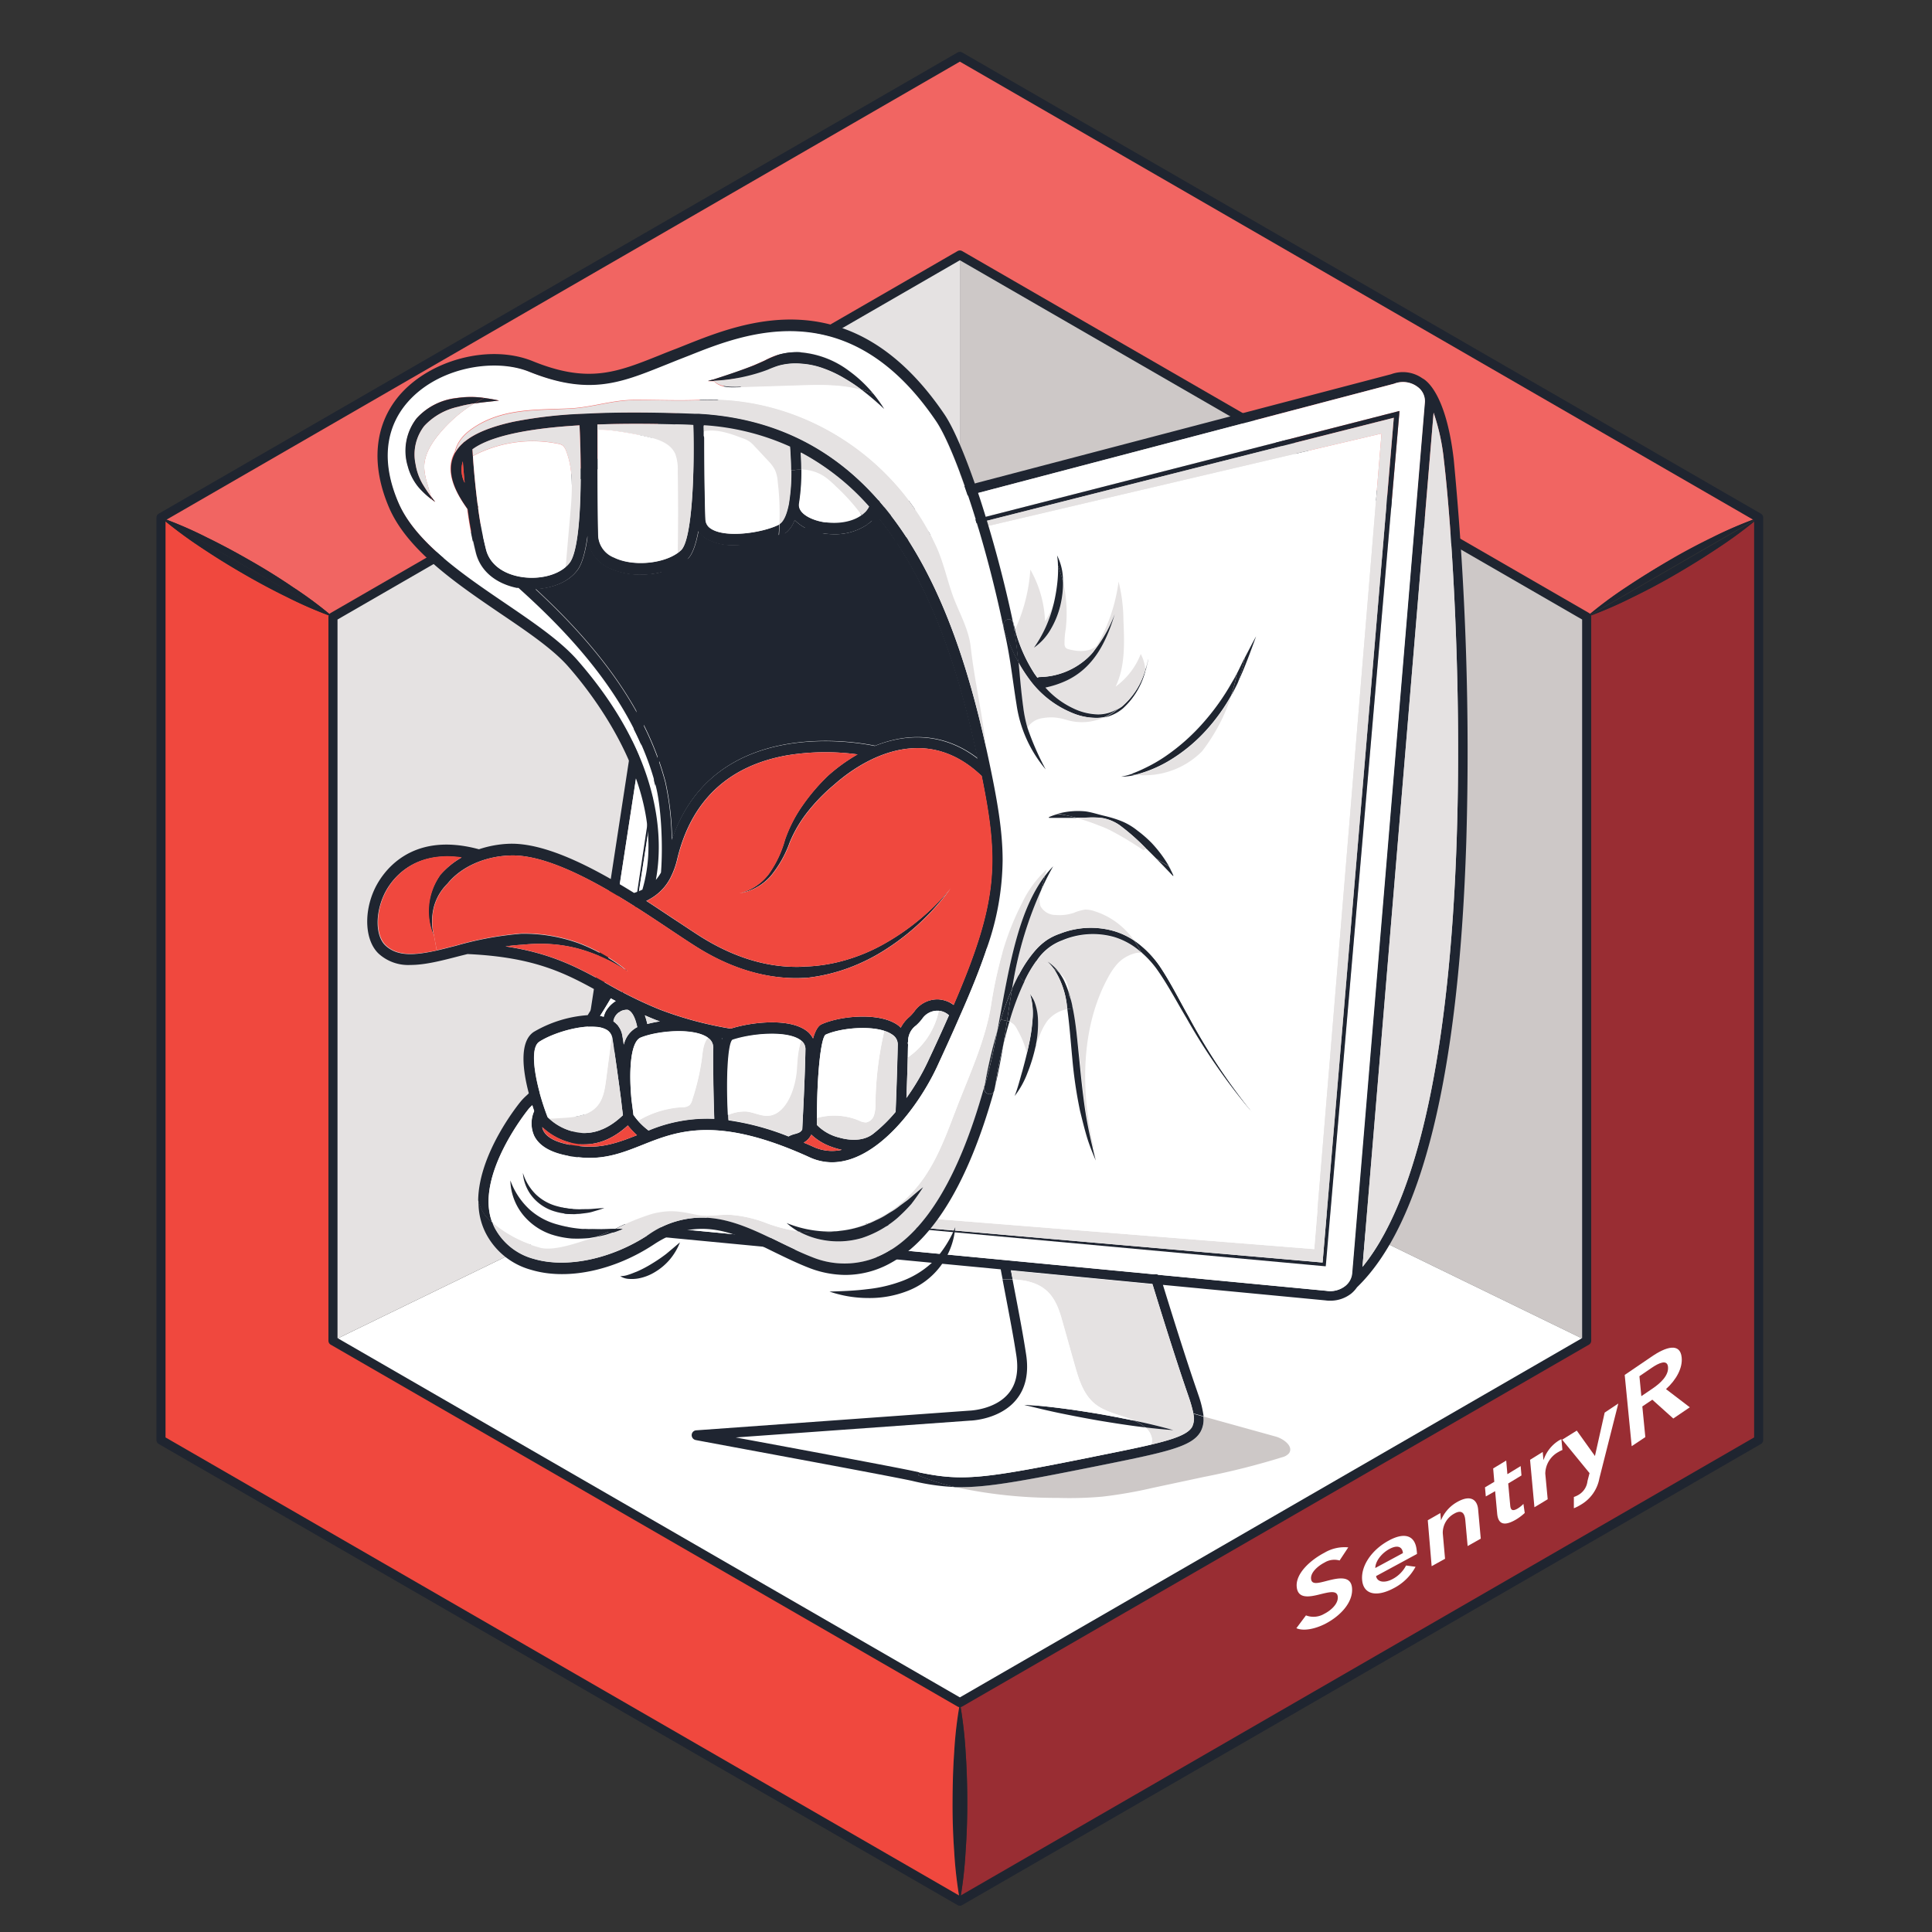 <svg xmlns="http://www.w3.org/2000/svg" width="150mm" height="150mm" viewBox="0 0 425.2 425.2"><rect x="0" y="0" width="425.2" height="425.2" fill="#333333" stroke="none"/><defs><style>.cls-1{fill:#992d33;}.cls-2{fill:#f16562;}.cls-3{fill:#1f2530;}.cls-4{fill:#cdc8c7;}.cls-5{fill:#fff;}.cls-6{fill:#e5e2e2;}.cls-7{fill:#f0483e;}.cls-8{fill:none;stroke:#1f2530;stroke-linecap:round;stroke-linejoin:round;stroke-width:2px;}.cls-9{fill:#1f2531;}</style></defs><title>200306_SentryR_Santiago_Logo</title><g id="Layer_3" data-name="Layer 3"><path class="cls-1" d="M387.05,113.92v203L211.25,418.42a92.39,92.39,0,0,0,1.26-10.93c.26-3.64.34-7.27.37-10.91s-.11-7.29-.36-10.93a94.82,94.82,0,0,0-1.27-10.93l138-79.65V135.77h0a93,93,0,0,0,10.06-4.35c3.29-1.6,6.47-3.35,9.64-5.14s6.26-3.75,9.28-5.79A95.34,95.34,0,0,0,387,114a0,0,0,0,1,0,0Z"/><path class="cls-2" d="M211.25,56.12l-138,79.65a88,88,0,0,0-8.82-6.56c-3-2.06-6.14-3.94-9.29-5.79s-6.36-3.54-9.64-5.14a88.09,88.09,0,0,0-10.1-4.36L211.25,12.41l175.8,101.51h0A90.7,90.7,0,0,0,377,118.26c-3.28,1.6-6.47,3.37-9.66,5.16s-6.25,3.73-9.27,5.77a89.47,89.47,0,0,0-8.79,6.55l0,0h0Z"/><path class="cls-3" d="M387,113.93a0,0,0,0,0,0,0,.11.11,0,0,0-.09,0Z"/><path class="cls-3" d="M387,113.93l-.11.07a.75.75,0,0,0-.2.1l-.21.13c-.26.13-.57.31-.95.54-5.13,2.92-21.17,12.21-30.15,17.41l-2.4,1.39-.53.31a.3.3,0,0,0-.11.06l-2.21,1.28-.27.16-.4.23-.08,0-.16.08a89.47,89.47,0,0,1,8.79-6.55c3-2,6.14-3.92,9.27-5.77s6.38-3.56,9.66-5.16A90.7,90.7,0,0,1,387,113.93Z"/><path class="cls-3" d="M386.92,114a.11.11,0,0,1,.09,0,95.34,95.34,0,0,1-8.8,6.53c-3,2-6.14,3.94-9.28,5.79s-6.35,3.54-9.64,5.14a93,93,0,0,1-10.06,4.35l0,0,.16-.08.08,0,.4-.23.27-.16,2.21-1.28a.3.3,0,0,1,.11-.06l.53-.31,2.4-1.39,30.15-17.41.95-.54.21-.13A.75.75,0,0,1,386.92,114Z"/><path class="cls-3" d="M386.51,114.23l-.95.54C385.94,114.54,386.25,114.36,386.51,114.23Z"/><path class="cls-3" d="M385.56,114.77l-30.15,17.41C364.39,127,380.43,117.69,385.56,114.77Z"/><path class="cls-3" d="M355.41,132.18l-2.4,1.39Z"/><polygon class="cls-4" points="349.2 135.77 349.2 295.07 211.26 227.95 211.25 227.95 211.25 56.12 349.2 135.77"/><polygon class="cls-5" points="211.25 227.95 211.26 227.95 349.2 295.07 211.25 374.72 73.28 295.07 211.25 227.95"/><path class="cls-3" d="M212.52,385.65c.25,3.64.33,7.29.36,10.93s-.11,7.27-.37,10.91a92.39,92.39,0,0,1-1.26,10.93v-43.7A94.82,94.82,0,0,1,212.52,385.65Z"/><path class="cls-3" d="M211.25,374.72v43.7A92.45,92.45,0,0,1,210,407.49c-.26-3.64-.32-7.27-.36-10.91s.1-7.29.36-10.93A88.67,88.67,0,0,1,211.25,374.72Z"/><polygon class="cls-6" points="211.25 56.12 211.25 227.95 73.28 295.07 73.28 135.77 211.25 56.12"/><path class="cls-7" d="M73.28,295.07l138,79.65A88.67,88.67,0,0,0,210,385.65c-.26,3.64-.34,7.29-.36,10.93s.1,7.27.36,10.91a92.45,92.45,0,0,0,1.28,10.93L35.43,316.93v-203a97.32,97.32,0,0,0,8.82,6.56c3,2,6.15,3.92,9.28,5.77s6.37,3.56,9.66,5.16a91.6,91.6,0,0,0,10.09,4.36Z"/><path class="cls-3" d="M73.28,135.77,35.43,113.92a88.09,88.09,0,0,1,10.1,4.36c3.28,1.6,6.47,3.35,9.64,5.14s6.27,3.73,9.29,5.79A88,88,0,0,1,73.28,135.77Z"/><path class="cls-3" d="M35.43,113.92l37.85,21.85a91.6,91.6,0,0,1-10.09-4.36c-3.29-1.6-6.49-3.36-9.66-5.16s-6.25-3.73-9.28-5.77A97.32,97.32,0,0,1,35.43,113.92Z"/><polygon class="cls-8" points="211.25 418.42 387.05 316.93 387.05 113.92 211.25 12.41 35.43 113.92 35.43 316.93 211.25 418.42"/><polygon class="cls-8" points="349.2 295.07 349.2 135.77 211.25 56.12 73.28 135.77 73.28 295.07 211.25 374.72 349.2 295.07"/><path class="cls-5" d="M294.82,343.44a4.15,4.15,0,0,0-3.33.46c-1.44.74-3.06,2.16-2.95,3.54s1.5,1,3.53.47c2.31-.59,5.25-1.28,5.49,1.58.27,3.15-2.57,6.2-6,7.94-2.3,1.14-4.74,1.58-6.25.91l2.11-2.82a4.63,4.63,0,0,0,4-.33c1.47-.74,3.14-2.21,3-3.77s-2-1-4.26-.45-4.58.84-4.78-1.8c-.22-2.86,2.95-5.79,6.12-7.45a8.66,8.66,0,0,1,5.23-1.17Z"/><path class="cls-5" d="M311.85,342l-9,4.87c.24,1.35,1.87,1.59,3.6.67a7,7,0,0,0,3-3l2.09.28a11.39,11.39,0,0,1-4.91,4.77c-3.67,1.93-6.58,1.36-6.85-1.88s2.26-6.71,5.85-8.65c3.3-1.82,5.86-1.36,6.17,2.26C311.83,341.54,311.85,341.75,311.85,342Zm-3.09-.19c-.11-1.29-1.07-1.94-3-.89-1.75.95-3.07,2.72-3.08,4.17Z"/><path class="cls-5" d="M314.23,334.58,317,333l.13,1.61,0,0a8.15,8.15,0,0,1,3.49-4c3.06-1.78,4.51-.5,4.69,1.58l.58,6.44L323,340.26l-.51-5.69c-.11-1.21-.56-2.53-2.45-1.44a4.8,4.8,0,0,0-2.51,4.31l.5,5.62-2.95,1.63Z"/><path class="cls-5" d="M327,329.34l-.18-2,2.05-1.22-.25-2.94,2.87-1.74.26,3,2.92-1.78.18,2.06-2.92,1.77.44,4.8c.08.93.39,1.46,1.68.69a6.19,6.19,0,0,0,1.23-1l.29,2a11.58,11.58,0,0,1-1.93,1.45c-3.1,1.82-4,.54-4.15-1.45l-.44-4.8Z"/><path class="cls-5" d="M336.74,321.28l2.79-1.73.15,1.72.05,0a8,8,0,0,1,3.21-4.15,5.5,5.5,0,0,1,.7-.38l.22,2.38a5.77,5.77,0,0,0-.9.45,5.5,5.5,0,0,0-2.87,4.75l.53,5.64-2.92,1.76Z"/><path class="cls-5" d="M343.81,316.85l3.21-2,4,5.59,0,0,2.14-9.55,3-2L352,325.34a8.45,8.45,0,0,1-4.1,5.83,9.44,9.44,0,0,1-1.52.77v-2.48a5.16,5.16,0,0,0,1.11-.52,4,4,0,0,0,1.89-3l.45-1.73Z"/><path class="cls-5" d="M357.57,302.6l5.88-4c3.18-2.2,6.34-3.17,6.66.17.22,2.28-1.13,4.83-3.45,6.95l5.24,4-3.64,2.47-4.61-4.14-2.2,1.48.66,6.75-3,2Zm6.12,3c1.7-1.15,3.6-2.86,3.41-4.77-.16-1.71-2-.88-3.57.19l-2.72,1.86.42,4.39Z"/><path class="cls-9" d="M319.93,101a676.81,676.81,0,0,1,2.77,84.37c-1.64,51.21-9.74,84.15-24.05,97.94,0,0,0,0,0,0a6.72,6.72,0,0,1-1.25,1.37,7.4,7.4,0,0,1-4.62,1.58,6.72,6.72,0,0,1-1.09-.07l-35.75-3.41c4.39,14.23,6.5,20.44,7.44,23.15l.39,1.15a22.74,22.74,0,0,1,1.12,4.62l-2.24-.63a30.36,30.36,0,0,0-.92-3.29l-.39-1.14c-.95-2.77-3.15-9.2-7.72-24.08l-31.14-3c.13.67.24,1.31.37,1.92-.73,0-1.48,0-2.2,0-.14-.67-.27-1.37-.41-2.12l-90.74-8.65h-.05a7.11,7.11,0,0,1-4.76-2.8,5.91,5.91,0,0,1-1-4.48l20.68-134.85a6.46,6.46,0,0,1,4.21-4.88L306.16,82.36a7.44,7.44,0,0,1,6.87.89C313.82,83.65,318.2,86.43,319.93,101ZM299.86,278.82c27.84-34.14,21.2-149.77,17.92-177.52a46.87,46.87,0,0,0-2.27-10.48ZM313.55,88.57a3.85,3.85,0,0,0-1.6-3.42,5.33,5.33,0,0,0-5.14-.7L149.19,125.86a4.27,4.27,0,0,0-2.73,3.16L125.77,263.88a3.64,3.64,0,0,0,.67,2.81,4.84,4.84,0,0,0,3.28,1.92L254,280.46h0a1.06,1.06,0,0,1,.86.1l37,3.53a5.33,5.33,0,0,0,4.12-1.05,4,4,0,0,0,1.52-2.74Z"/><path class="cls-6" d="M317.78,101.3c3.28,27.75,9.92,143.38-17.92,177.52l15.65-188A46.87,46.87,0,0,1,317.78,101.3Z"/><path class="cls-5" d="M130.33,262.26l-.25,1.62L291.4,278.66l.37,0,0-.38L307.94,91.24l.06-.79-.76.19L150.3,130.79l-.23.06,0,.23ZM312,85.15a3.85,3.85,0,0,1,1.6,3.42l-16,191.72a4,4,0,0,1-1.52,2.74,5.33,5.33,0,0,1-4.12,1.05l-37-3.53a1.06,1.06,0,0,0-.86-.1h0L129.72,268.61a4.84,4.84,0,0,1-3.28-1.92,3.64,3.64,0,0,1-.67-2.81L146.46,129a4.27,4.27,0,0,1,2.73-3.16L306.81,84.45A5.33,5.33,0,0,1,312,85.15Z"/><polygon class="cls-9" points="308 90.45 307.94 91.24 291.81 278.31 291.77 278.69 291.39 278.66 130.08 263.88 291.08 277.86 306.75 91.94 150.7 131.43 130.33 262.26 150.04 131.08 150.07 130.85 150.3 130.79 307.24 90.64 308 90.45"/><polygon class="cls-6" points="306.75 91.94 291.08 277.86 130.08 263.88 130.33 262.26 289.24 274.91 304.05 95.41 150.7 131.43 306.75 91.94"/><polygon class="cls-5" points="304.05 95.41 289.24 274.91 130.33 262.26 150.7 131.43 304.05 95.41"/><path class="cls-4" d="M280.76,316.16c1.79.5,4,2.2,2.92,3.69a2.84,2.84,0,0,1-1.45.85,165.11,165.11,0,0,1-17.33,4.36l-11.23,2.4a100.24,100.24,0,0,1-11,1.92,82.39,82.39,0,0,1-9.94.28,105,105,0,0,1-22.47-2.37h1.25c6.14,0,13.64-1.37,28.91-4.43l.66-.13c15.45-3.11,21.24-4.26,23.17-7.64a5.52,5.52,0,0,0,.62-3.34Z"/><path class="cls-9" d="M253.35,317.93c5.35-1.27,8.15-2.35,9-3.92a4.23,4.23,0,0,0,.25-2.88l2.24.63a5.52,5.52,0,0,1-.62,3.34c-1.93,3.38-7.72,4.53-23.17,7.64l-.66.13c-15.27,3.06-22.77,4.43-28.91,4.43h-1.26a57.73,57.73,0,0,1-8.1-2.57l.14-.68c9.65,2,14.31,1.38,37.71-3.31l.66-.14C245.94,319.53,250.12,318.7,253.35,317.93Z"/><path class="cls-6" d="M262.64,311.13a4.23,4.23,0,0,1-.25,2.88c-.89,1.57-3.69,2.65-9,3.92a2.79,2.79,0,0,0,.09-1.59,4.17,4.17,0,0,0-1.38-2.19c2.06.25,4.13.45,6.19.6q-4.26-1.2-8.6-2.08c-3-1.32-6.39-1.73-8.86-3.84s-3.42-5.38-4.3-8.47-1.7-6.05-2.56-9.08c-.67-2.45-1.43-5-3.19-6.82-2-2.1-4.92-2.76-7.9-2.89-.13-.61-.24-1.25-.37-1.92l31.14,3c4.57,14.88,6.77,21.31,7.72,24.08l.39,1.14A30.36,30.36,0,0,1,262.64,311.13Z"/><path class="cls-9" d="M258.25,314.75c-2.06-.15-4.13-.35-6.19-.6a7.74,7.74,0,0,0-1.55-1.06c-.29-.15-.57-.29-.86-.42Q254,313.55,258.25,314.75Z"/><path class="cls-5" d="M253.44,316.34a2.79,2.79,0,0,1-.09,1.59c-3.23.77-7.41,1.6-12.68,2.66l-.66.14c-23.4,4.69-28.06,5.35-37.71,3.31l-1-.22c-3.72-.83-26.64-5.09-39.37-7.45l51.5-3.7c.24,0,5.8-.17,9.49-3.79l2.43.3c2.72.66,5.43,1.34,8.15,1.88s5.46,1.08,8.2,1.56c3.45.58,6.91,1.12,10.37,1.53A4.17,4.17,0,0,1,253.44,316.34Z"/><path class="cls-9" d="M250.51,313.09a7.74,7.74,0,0,1,1.55,1.06c-3.46-.41-6.92-.95-10.37-1.53-2.74-.48-5.47-1-8.2-1.56s-5.43-1.22-8.15-1.88c2.8.09,5.58.41,8.33.77s5.52.78,8.26,1.24c2.58.45,5.16.94,7.72,1.48C249.94,312.8,250.22,312.94,250.51,313.09Z"/><path class="cls-5" d="M240.79,308.83c2.47,2.11,5.9,2.52,8.86,3.84-2.56-.54-5.14-1-7.72-1.48-2.74-.46-5.5-.9-8.26-1.24s-5.53-.68-8.33-.77l-2.43-.3c.25-.25.48-.5.71-.78,2.1-2.53,2.84-5.9,2.21-10s-1.23-7.35-3-16.52c3,.13,5.86.79,7.9,2.89,1.76,1.82,2.52,4.37,3.19,6.82.86,3,1.71,6.05,2.56,9.08S238.36,306.75,240.79,308.83Z"/><path class="cls-9" d="M225.83,298.09c.63,4.11-.11,7.48-2.21,10-.23.28-.46.53-.71.78-3.69,3.62-9.25,3.79-9.49,3.79l-51.5,3.7c12.73,2.36,35.65,6.62,39.37,7.45l1,.22-.14.68a57.73,57.73,0,0,0,8.1,2.57,49,49,0,0,1-9.43-1.35c-5-1.12-47.27-8.89-47.7-9a1.1,1.1,0,0,1-.89-1.14,1.06,1.06,0,0,1,1-1l60.08-4.33c.1,0,5.67-.18,8.65-3.79,1.68-2,2.25-4.81,1.73-8.28-.61-4-1.25-7.38-3.06-16.85.72,0,1.47,0,2.2,0C224.6,290.74,225.21,294.06,225.83,298.09Z"/><path class="cls-3" d="M251.34,209.72a.87.87,0,0,0-.22-.17,15.07,15.07,0,0,0-1.53-2.56,22.31,22.31,0,0,1,5.64,5.66c2.4,3.54,4.27,7.37,6.37,11.07A135.78,135.78,0,0,0,274.93,244c.2.27.41.54.63.79a133.87,133.87,0,0,1-14.45-20.75c-2.17-3.63-4.16-7.44-6.57-10.82A21.89,21.89,0,0,0,251.34,209.72Z"/><path class="cls-5" d="M248.92,170.38a15.79,15.79,0,0,1-2.15.56,14.13,14.13,0,0,0,3.17-.41,17.91,17.91,0,0,0,14.56-5.18,36.62,36.62,0,0,1-5,5.28,38.88,38.88,0,0,0-5,4.58,8.79,8.79,0,0,0-2.24,6.47c.43,3.53,3.56,5.86,5,9,0,0-.05,0-.07-.05a27.72,27.72,0,0,0-3.78-5.08,25.82,25.82,0,0,0-3.16-2.76,14,14,0,0,0-3.61-2.12c-1.29-.51-2.6-.78-3.89-1.18s-2.61-.75-3.95-.93a16.81,16.81,0,0,0-6,.5,13.18,13.18,0,0,0-2,.7s0,0,0,.08a.09.09,0,0,0,.08.08c2,0,4,0,6,0a43.74,43.74,0,0,1,4.88,1.65c.81.31,1.61.66,2.39,1a65.32,65.32,0,0,1,7.42,4.45,6.45,6.45,0,0,0-3.83,4c-.52,2.12.44,4.3,1.47,6.16a52.66,52.66,0,0,0,4.26,6.53c2.89,3.83,6.31,7.27,8.44,11.67a90.53,90.53,0,0,1,3.3,9.16c2.43,6.82,6.34,12.9,10.2,18.88l-.52.49a135.78,135.78,0,0,1-13.33-20.29c-2.1-3.7-4-7.53-6.37-11.07a22.31,22.31,0,0,0-5.64-5.66,16.75,16.75,0,0,0-8.88-6.51,5.86,5.86,0,0,0-2-.28,10.13,10.13,0,0,0-2.4.69,9.69,9.69,0,0,1-4,.49,3.78,3.78,0,0,1-3.38-1.93,5.53,5.53,0,0,1,.12-3.43,2.1,2.1,0,0,0,.06-.24c.78-1.68,1.64-3.38,2.6-5.11a21.24,21.24,0,0,0-1.84,2.15c.12-.48.25-.95.37-1.43a24.08,24.08,0,0,0-5.4,7.36,59.33,59.33,0,0,0-4.29,10.84l-3.39-1a59.27,59.27,0,0,0,3.45-19.28c0-6.59-1.21-13.43-3.16-22.59-.17-.75-.32-1.5-.5-2.26-.82-7.39-2.54-14.65-3.38-22.06-.45-4.06-2.54-7.44-3.86-11.17s-2.11-7.54-3.72-11c-9.61-20.67-30.7-33-51.62-32.14-4.7.2-9.64,0-14.54,0-5.06,0-9.33,1.62-14.32,1.88-7,.35-14.49-.13-20.92,4-2.28,1.45-3.91,3.1-4.5,5.73a4.92,4.92,0,0,0-.24.45c-2.06,4.41,1.18,9.31,3,11.9a82.85,82.85,0,0,0,1.84,9.71c1,3.88,4.27,6.66,8.93,7.61l.41,0c10.56,9.51,25.2,24.34,30.19,43.49,1.14,4.37,1.66,12.9,1.17,19.16a9.81,9.81,0,0,1-1.12,1.61c1.56-8.47,1.72-26.72-17.37-48.46-3.65-4.16-9.5-8.13-15.69-12.34-9.3-6.31-19.84-13.47-23.59-22.19-4.64-10.77-1.6-17.81,1.76-21.84,6.69-8,19.35-10.09,27-7,13.09,5.27,20,2.51,29.56-1.32,1.15-.46,2.37-1,3.63-1.45l2.12-.83c12.24-4.88,35-13.93,54.25,14.47,3.78,5.58,10.35,24,14.8,45.25l0,.25c.75,3.1,1.2,5.76,1.61,8.42s.75,5.35,1.26,8.51a28.29,28.29,0,0,0,6.41,14.22,59.66,59.66,0,0,1-4-9.12,3,3,0,0,1,.29-.49,4.78,4.78,0,0,1,3.12-1.66,10.08,10.08,0,0,1,3.87.06c.75.15,1.48.4,2.21.57a11.73,11.73,0,0,0,7.42-.82,9.37,9.37,0,0,0,4.12-2,16.71,16.71,0,0,0,4.94-8.27c.18-.6.34-1.2.46-1.8a18.56,18.56,0,0,1-3,12.15,15.84,15.84,0,0,1-10.08,6.76c12.82-.52,25.22-7.66,33.13-18.68-.09.73-.21,1.45-.36,2.15a22.25,22.25,0,0,1-1.1,2,51.49,51.49,0,0,1-6.48,9.08,44.58,44.58,0,0,1-8.15,7.21,33.46,33.46,0,0,1-4.68,2.68A27.41,27.41,0,0,1,248.92,170.38Zm-92-86.82c-.37.1-.73.21-1.1.33.43,0,.87,0,1.29,0l.23.24c1.35,1.15,3.21,1.15,4.91,1.1l13.91-.44c4.47-.15,9.13-.23,13.4,1A63.74,63.74,0,0,1,194.59,90a29.87,29.87,0,0,0-2.41-3.37,28.74,28.74,0,0,0-5.25-5,20.55,20.55,0,0,0-10.39-4.09,14.74,14.74,0,0,0-5.65.65,19.83,19.83,0,0,0-2.57,1.13c-.79.37-1.6.72-2.42,1.07C163,81.61,160,82.59,156.89,83.56ZM95.06,109.94c.25.2.49.37.73.54-.31-.4-.63-.82-.94-1.24-.26-.84-.5-1.71-.74-2.56a14.29,14.29,0,0,1-.75-3.83c0-2.63,1.42-5,3-7a31,31,0,0,1,8-7.06c1.79-.27,3.63-.42,5.47-.65-1.08-.23-2.17-.42-3.28-.57a20.8,20.8,0,0,0-6,0,13.87,13.87,0,0,0-8.82,4.48,11.65,11.65,0,0,0-1.93,10.5,12.15,12.15,0,0,0,2.39,4.66A18.32,18.32,0,0,0,95.06,109.94Z"/><path class="cls-3" d="M274,144.67c.81-1.53,1.6-3.11,2.45-4.63-1.24,3.38-2.45,6.81-4,10.08A46.29,46.29,0,0,0,274,144.67Z"/><path class="cls-3" d="M273.76,145.12c.08-.15.15-.3.24-.45a46.29,46.29,0,0,1-1.52,5.45,7.7,7.7,0,0,1-.33.71q-.57,1.15-1.2,2.28a38.6,38.6,0,0,0,1.28-4.89C272.76,147.2,273.24,146.14,273.76,145.12Z"/><path class="cls-3" d="M271.13,150.18a22.25,22.25,0,0,0,1.1-2,38.6,38.6,0,0,1-1.28,4.89,41.33,41.33,0,0,1-5.2,7.31,35.87,35.87,0,0,1-8.67,7.16,28.2,28.2,0,0,1-7.14,2.95,8.64,8.64,0,0,1-1-.15,27.41,27.41,0,0,0,2.9-1.23,33.46,33.46,0,0,0,4.68-2.68,44.58,44.58,0,0,0,8.15-7.21A51.49,51.49,0,0,0,271.13,150.18Z"/><path class="cls-6" d="M271,153.11a40.3,40.3,0,0,1-6.45,12.24,17.91,17.91,0,0,1-14.56,5.18,28.2,28.2,0,0,0,7.14-2.95,35.87,35.87,0,0,0,8.67-7.16A41.33,41.33,0,0,0,271,153.11Z"/><path class="cls-3" d="M257.6,191.36a12.8,12.8,0,0,1,.62,1.29.1.1,0,0,1,0,.12s-.06,0-.08,0c-1.23-1.29-2.43-2.56-3.65-3.78.91.59,1.84,1.15,2.78,1.67.11.22.23.43.35.67C257.58,191.32,257.6,191.34,257.6,191.36Z"/><path class="cls-5" d="M257.3,190.69a3.39,3.39,0,0,1,.28.62c-.12-.24-.24-.45-.35-.67C257.25,190.67,257.26,190.67,257.3,190.69Z"/><path class="cls-3" d="M252.29,186.81a47,47,0,0,0-6-5.29,9.66,9.66,0,0,0-3.65-1.49,17.54,17.54,0,0,0-3.9-.06h-1.86c-1.32-.35-2.67-.65-4-.9a16.81,16.81,0,0,1,6-.5c1.34.18,2.64.62,3.95.93s2.6.67,3.89,1.18a14,14,0,0,1,3.61,2.12,25.82,25.82,0,0,1,3.16,2.76,27.72,27.72,0,0,1,3.78,5.08c-.94-.52-1.87-1.08-2.78-1.67-.7-.71-1.4-1.41-2.11-2.11Z"/><path class="cls-3" d="M252.73,145.07c0,.25-.1.52-.16.77a.12.12,0,0,0,0-.1A4.16,4.16,0,0,0,252.73,145.07Z"/><path class="cls-3" d="M252.55,145.74a.12.12,0,0,1,0,.1c-.12.6-.28,1.2-.46,1.8a2.23,2.23,0,0,0,0-.27A11.66,11.66,0,0,0,252.55,145.74Z"/><path class="cls-3" d="M252.08,147.37a2.23,2.23,0,0,1,0,.27,16.71,16.71,0,0,1-4.94,8.27,9.37,9.37,0,0,1-4.12,2,12.66,12.66,0,0,0,3-1.83,7,7,0,0,0,.89-.56A16.41,16.41,0,0,0,252.08,147.37Z"/><path class="cls-6" d="M252.29,186.81l-.68.3a65.32,65.32,0,0,0-7.42-4.45c-.78-.38-1.58-.73-2.39-1a43.74,43.74,0,0,0-4.88-1.65h1.86a17.54,17.54,0,0,1,3.9.06,9.66,9.66,0,0,1,3.65,1.49A47,47,0,0,1,252.29,186.81Z"/><path class="cls-6" d="M251.34,209.72l-.16-.05a.45.45,0,0,0-.06-.12A.87.87,0,0,1,251.34,209.72Z"/><path class="cls-6" d="M246,156a8.16,8.16,0,0,1-4.36,1.19,13.14,13.14,0,0,1-5.41-1.32,19,19,0,0,1-6.16-4.59,21.2,21.2,0,0,0,4.71-1.57,16,16,0,0,0,4.91-3.63c2.83-3.05,4.43-7,5.63-10.94a30.92,30.92,0,0,1-4.77,8.36c.3-.48.6-1,.89-1.48A37.76,37.76,0,0,0,246.18,128a36.22,36.22,0,0,1,1.07,8.59c.22,4.93.39,10.16-1.72,14.52a16.06,16.06,0,0,0,5.53-7.18,8.74,8.74,0,0,1,1,3.45,16.41,16.41,0,0,1-5.18,8.11A7,7,0,0,1,246,156Z"/><path class="cls-6" d="M236.12,221.94c0-.18-.07-.38-.11-.57-.12-.55-.24-1.1-.4-1.63s-.25-.91-.39-1.36-.05-.72-.09-1a5.36,5.36,0,0,0-2-3.3s0,0,0,0a10.25,10.25,0,0,0-2.5-2.38,11.46,11.46,0,0,1,1.35,1.52c-.35-.23-.72-.45-1.08-.67a4.14,4.14,0,0,0-2.46-.81l-.25-.2a11.53,11.53,0,0,1,5.67-4.53,17.32,17.32,0,0,1,11.33-.75,15.73,15.73,0,0,1,6,3.36.45.45,0,0,1,.06.12,2.82,2.82,0,0,0-1.41.05,8,8,0,0,0-4,2.41,15.14,15.14,0,0,0-1.84,2.68c-6.21,11.16-6.16,25.23-3.32,37.56l-.17,0c-.65-2.73-1.2-5.46-1.62-8.22-.55-3.76-.93-7.56-1.3-11.36C237.13,229.21,236.86,225.57,236.12,221.94Z"/><path class="cls-3" d="M251.12,209.55a15.73,15.73,0,0,0-6-3.36,17.32,17.32,0,0,0-11.33.75,11.53,11.53,0,0,0-5.67,4.53,25.94,25.94,0,0,0-2.32,3.84c-.14.27-.26.54-.38.82a11.31,11.31,0,0,0-.9-1l-.27-.45-.06,0,.1-.22A27,27,0,0,1,228,209a13.7,13.7,0,0,1,2.46-2.15,12.78,12.78,0,0,1,2.87-1.38,18.5,18.5,0,0,1,12.11-.47,16.44,16.44,0,0,1,4.15,2A15.07,15.07,0,0,1,251.12,209.55Z"/><path class="cls-3" d="M248.92,170.38a8.64,8.64,0,0,0,1,.15,14.13,14.13,0,0,1-3.17.41A15.79,15.79,0,0,0,248.92,170.38Z"/><path class="cls-6" d="M240.71,200.48a16.75,16.75,0,0,1,8.88,6.51,16.44,16.44,0,0,0-4.15-2,18.5,18.5,0,0,0-12.11.47,12.78,12.78,0,0,0-2.87,1.38A13.7,13.7,0,0,0,228,209a27,27,0,0,0-3.7,5.41l-.1.22c-.52,1-1,2-1.45,3,.09-.51.18-1,.27-1.58a83.23,83.23,0,0,1,6.16-20.28,2.1,2.1,0,0,1-.06.24,5.53,5.53,0,0,0-.12,3.43,3.78,3.78,0,0,0,3.38,1.93,9.69,9.69,0,0,0,4-.49,10.13,10.13,0,0,1,2.4-.69A5.86,5.86,0,0,1,240.71,200.48Z"/><path class="cls-3" d="M240.56,143.54a30.92,30.92,0,0,0,4.77-8.36c-1.2,3.93-2.8,7.89-5.63,10.94a16,16,0,0,1-4.91,3.63,21.2,21.2,0,0,1-4.71,1.57,19,19,0,0,0,6.16,4.59,13.14,13.14,0,0,0,5.41,1.32A8.16,8.16,0,0,0,246,156a12.66,12.66,0,0,1-3,1.83,8,8,0,0,1-1.38.15,13.59,13.59,0,0,1-5.78-1.13,22,22,0,0,1-9.46-7.52,33.7,33.7,0,0,1-2.31-3.62c-.21-2.24-.44-4.49-.84-6.92,0,0,0,0,0,0a.82.82,0,0,0,.14-.26,33.48,33.48,0,0,0,4.29,9.74l.64.89a1,1,0,0,1,.36-.15h.12a16,16,0,0,0,10.11-3.83A13.3,13.3,0,0,0,240.56,143.54Z"/><path class="cls-6" d="M241.67,158a8,8,0,0,0,1.38-.15,11.73,11.73,0,0,1-7.42.82c-.73-.17-1.46-.42-2.21-.57a10.08,10.08,0,0,0-3.87-.06,4.78,4.78,0,0,0-3.12,1.66,3,3,0,0,0-.29.49,29.36,29.36,0,0,1-1-4.72c-.52-3.49-.76-6.59-1-9.74a33.7,33.7,0,0,0,2.31,3.62,22,22,0,0,0,9.46,7.52A13.59,13.59,0,0,0,241.67,158Z"/><path class="cls-6" d="M241.45,142.06c-.29.5-.59,1-.89,1.48a13.3,13.3,0,0,1-1.62,1.65A16,16,0,0,1,228.83,149h-.12a1,1,0,0,0-.36.15l-.64-.89a33.48,33.48,0,0,1-4.29-9.74,37.4,37.4,0,0,0,3.34-13.16A24.86,24.86,0,0,1,230,136.75a18.73,18.73,0,0,0,1.83-3.53,27.67,27.67,0,0,1-4.24,9.3,12.33,12.33,0,0,0,3.66-4,19.31,19.31,0,0,0,2.13-5.21,21.6,21.6,0,0,0,.61-5.19,31,31,0,0,1,.56,10.34,18.08,18.08,0,0,0-.27,3.19,1.51,1.51,0,0,0,.25.9,1.32,1.32,0,0,0,.72.35C237.33,143.47,239.86,143.54,241.45,142.06Z"/><path class="cls-3" d="M240.43,252.42c.23,1,.48,2,.73,3-.74-1.75-1.46-3.51-2-5.34s-1-3.72-1.46-5.58A97.9,97.9,0,0,1,236,233c-.35-3.68-.61-7.34-1.1-10.92a10,10,0,0,1,1.21-.15c.74,3.63,1,7.27,1.39,10.9.37,3.8.75,7.6,1.3,11.36C239.23,247,239.78,249.69,240.43,252.42Z"/><path class="cls-3" d="M236.92,180c-2,0-4,0-6,0a.09.09,0,0,1-.08-.08s0-.07,0-.08a13.18,13.18,0,0,1,2-.7C234.25,179.32,235.6,179.62,236.92,180Z"/><path class="cls-3" d="M236,221.37c0,.19.08.39.11.57a10,10,0,0,0-1.21.15c0-.15,0-.3-.06-.45a18.72,18.72,0,0,0-2.92-8.46,8.77,8.77,0,0,1,1.14.83s0,0,0,0a11.3,11.3,0,0,1,1.13,1.82,23.35,23.35,0,0,1,1,2.53,2.56,2.56,0,0,0,.39,1.36C235.77,220.27,235.89,220.82,236,221.37Z"/><path class="cls-3" d="M235.22,218.38c.14.45.27.89.39,1.36A2.56,2.56,0,0,1,235.22,218.38Z"/><path class="cls-6" d="M234.85,221.64c0,.15.05.3.06.45a7.39,7.39,0,0,0-4.4,2.58,13.55,13.55,0,0,0-1.56,2.88c-.33.77-.65,1.53-1,2.3a23.35,23.35,0,0,0,.43-5.43,12.1,12.1,0,0,0-.82-4.08,14.23,14.23,0,0,0-2.16-4.21c.12-.28.24-.55.38-.82a25.94,25.94,0,0,1,2.32-3.84l.25.2a4.14,4.14,0,0,1,2.46.81c.36.22.73.44,1.08.67v0A18.72,18.72,0,0,1,234.85,221.64Z"/><path class="cls-3" d="M231.89,132.92a37,37,0,0,0,.87-5.26,27.83,27.83,0,0,0,.1-3.17,30.13,30.13,0,0,1,1.1,3.65v0a21.6,21.6,0,0,1-.61,5.19,19.31,19.31,0,0,1-2.13,5.21,12.33,12.33,0,0,1-3.66,4,27.67,27.67,0,0,0,4.24-9.3C231.84,133.12,231.86,133,231.89,132.92Z"/><path class="cls-3" d="M233.94,127.69c0,.15,0,.3,0,.45a30.13,30.13,0,0,0-1.1-3.65,14.7,14.7,0,0,0-.2-2.26A12.11,12.11,0,0,1,233.94,127.69Z"/><path class="cls-3" d="M233.07,214a8.77,8.77,0,0,0-1.14-.83v0a11.46,11.46,0,0,0-1.35-1.52A10.25,10.25,0,0,1,233.07,214Z"/><path class="cls-6" d="M230.31,191.39c-.12.48-.25,1-.37,1.43-6.23,8.21-8.06,21.51-10.46,34.1a109.23,109.23,0,0,0-2.77,12c-.07.26-.15.51-.22.78h0c-5.35,19-12.57,31.12-21.42,36a18.82,18.82,0,0,1-16.27,1c-2.49-1-5-2.18-7.4-3.36-5.08-2.48-10.3-5-15.86-5.33v-.45c1.68,0,3.38-.27,5.11-.2a27.82,27.82,0,0,1,8.29,1.93,33.32,33.32,0,0,0,6.76,1.7,17.49,17.49,0,0,0,5.25,1.9,18.58,18.58,0,0,0,8.73-.4,23,23,0,0,0,7.74-4.33,34.9,34.9,0,0,0,3.16-3.16c.93-1.2,1.79-2.44,2.6-3.7-1.19.88-2.24,1.86-3.35,2.78l-1.72,1.27a15.43,15.43,0,0,1-1.7,1.21c-.61.35-1.18.72-1.76,1.08a17.49,17.49,0,0,1-1.83.93,22.23,22.23,0,0,1-3.75,1.5,22,22,0,0,1-4.24.84,27.43,27.43,0,0,0,17.51-10.33c4.15-5.31,6.25-11.8,8.74-18.13,2.7-6.84,5.89-14,7.06-21.34a95.64,95.64,0,0,1,2.49-11.5,59.33,59.33,0,0,1,4.29-10.84A24.08,24.08,0,0,1,230.31,191.39Z"/><path class="cls-3" d="M229.94,192.82a21.24,21.24,0,0,1,1.84-2.15c-1,1.73-1.82,3.43-2.6,5.11C229.44,194.8,229.68,193.8,229.94,192.82Z"/><path class="cls-3" d="M220.23,224.42c-.23.72-.44,1.43-.66,2.15l-.09.35c2.4-12.59,4.23-25.89,10.46-34.1-.26,1-.5,2-.76,3A83.23,83.23,0,0,0,223,216.06c-.09.53-.18,1.07-.27,1.58A67.17,67.17,0,0,0,220.23,224.42Z"/><path class="cls-3" d="M228,229.85q0,.3-.12.6a35.77,35.77,0,0,1-1.75,5.67,19.1,19.1,0,0,1-2.83,5.1c.72-1.8,1.17-3.71,1.72-5.56.35-1.3.69-2.58,1-3.88.14-.57.27-1.13.39-1.72a37.46,37.46,0,0,0,.84-5.64,14.89,14.89,0,0,0-.55-5.69,6.41,6.41,0,0,1,.92,1.61,12.1,12.1,0,0,1,.82,4.08A23.35,23.35,0,0,1,228,229.85Z"/><path class="cls-6" d="M226.67,218.73a14.89,14.89,0,0,1,.55,5.69,37.46,37.46,0,0,1-.84,5.64c-.12.59-.25,1.15-.39,1.72a19.63,19.63,0,0,0-2-5,5.39,5.39,0,0,0-.71-1.15,3.25,3.25,0,0,0-1.11-.78,57.91,57.91,0,0,1,3.27-8.74,14.23,14.23,0,0,1,2.16,4.21A6.41,6.41,0,0,0,226.67,218.73Z"/><path class="cls-3" d="M226.14,160.21a59.66,59.66,0,0,0,4,9.12,28.29,28.29,0,0,1-6.41-14.22c-.51-3.16-.85-5.84-1.26-8.51s-.86-5.32-1.61-8.42l0-.25.1,0a35.66,35.66,0,0,0,3.22,7.84c.29,3.15.53,6.25,1,9.74A29.36,29.36,0,0,0,226.14,160.21Z"/><path class="cls-3" d="M224.53,215.08a11.31,11.31,0,0,1,.9,1,57.91,57.91,0,0,0-3.27,8.74,5.52,5.52,0,0,0-.53-.18c.36-2.35.71-4.7,1.12-7.05.44-1,.93-2,1.45-3l.06,0Z"/><path class="cls-3" d="M223.28,138.83c.4,2.43.63,4.68.84,6.92a35.66,35.66,0,0,1-3.22-7.84,1.26,1.26,0,0,1,.76-1.56,1,1,0,0,1,1.24.46l0,0c.06.27.1.53.17.8s.13.8.19,1.18C223.3,138.83,223.28,138.83,223.28,138.83Z"/><path class="cls-3" d="M223.42,138.55a.82.82,0,0,1-.14.26c-.06-.38-.12-.78-.19-1.18s-.11-.53-.17-.8a1.23,1.23,0,0,1,.15.35s0,0,0,.07l0,.08C223.21,137.73,223.3,138.15,223.42,138.55Z"/><path class="cls-3" d="M104.07,100.37c.16,2.38.5,6.46,1.06,10.79a1.15,1.15,0,0,1,.09.68A80.27,80.27,0,0,0,107,121c.78,3,3.39,5.08,7.16,5.85,3.92.79,8.07-.07,10.36-2.09a5.1,5.1,0,0,0,.94-1c2.78-4,2.51-22,2.1-30.15-13.66.8-20.42,3-23.56,5.3C104,99.27,104,99.75,104.07,100.37Zm-3.91-.7a8.58,8.58,0,0,1,1.78-2.18,1.32,1.32,0,0,1,.38-.32c2.43-2,6.19-3.38,10.72-4.36A98.87,98.87,0,0,1,128.53,91c8-.4,16.62-.25,24.2,0,.29,0,.57,0,.86,0a0,0,0,0,0,0,0c.06,0,.09,0,.14,0,17.5.91,30.18,8.34,39.53,19a1.38,1.38,0,0,1,.43.5C206.57,125.48,213,146.44,217,164.47c.18.76.33,1.51.5,2.26,1.95,9.16,3.16,16,3.16,22.59a59.27,59.27,0,0,1-3.45,19.28c-1.46,4.4-3.42,9.31-6,15.1-1.47,3.38-3.15,7.05-5,11.09-4.33,9.26-13.49,21-23.11,21a11.79,11.79,0,0,1-4.94-1.1c-20.33-9.27-29.09-5.79-36.81-2.71-4,1.59-7.82,3.09-12.74,2.81-5.93-.37-9.66-2-11.06-4.84a6.67,6.67,0,0,1,0-5.43c-.13-.42-.27-.83-.41-1.3-.23.22-.47.45-.74.75-.09.11-12,14.73-8.08,25.07a8.23,8.23,0,0,1-3.08-4.88v-.08c.18-10.44,9-21.26,9.5-21.83a13.82,13.82,0,0,1,1.14-1.15c.17-.15.33-.31.5-.48-1.32-5-2.16-11.37,1.1-13.52a27.18,27.18,0,0,1,11.86-3.68c1-1.63,2.06-3.26,3-4.86-7.68-4.26-14.42-7.91-29.45-8.59-.67.17-1.34.33-2,.5-3.84,1-7.4,1.9-10.55,1.9a9.65,9.65,0,0,1-7-2.48c-3-2.82-3.37-9-.85-14.32,1.48-3.1,7.48-12.85,22.92-8.66a23.67,23.67,0,0,1,6.58-1.21c8-.3,18.49,5.18,27.56,10.82a14,14,0,0,0,1.83-.73c6.19-21.21-10.77-42.76-16.15-48.9C121.9,143,116.17,139.1,110.1,135c-9.56-6.51-20.42-13.87-24.46-23.26s-3.27-18.11,2.14-24.59c6.75-8,20-11.5,29.45-7.67,12.3,5,18.54,2.46,28-1.32q1.75-.72,3.66-1.44l2.1-.84c12.79-5.09,36.6-14.58,56.87,15.32,2.23,3.31,5,10.07,7.78,18.43a269.23,269.23,0,0,1,7.28,27.2,1,1,0,0,0-1.24-.46,1.26,1.26,0,0,0-.76,1.56l-.1,0c-4.45-21.26-11-39.67-14.8-45.25-19.25-28.4-42-19.35-54.25-14.47l-2.12.83c-1.26.49-2.48,1-3.63,1.45-9.56,3.83-16.47,6.59-29.56,1.32-7.62-3.08-20.28-1-27,7-3.36,4-6.4,11.07-1.76,21.84,3.75,8.72,14.29,15.88,23.59,22.19,6.19,4.21,12,8.18,15.69,12.34,19.09,21.74,18.93,40,17.37,48.46a9.81,9.81,0,0,0,1.12-1.61c.49-6.26,0-14.79-1.17-19.16-5-19.15-19.63-34-30.19-43.49l-.41,0c-4.66-1-7.91-3.73-8.93-7.61a82.85,82.85,0,0,1-1.84-9.71c-1.84-2.59-5.08-7.49-3-11.9A4.92,4.92,0,0,1,100.16,99.67ZM206.62,222.45h-.5a4.05,4.05,0,0,0-3.09,1.68,9.79,9.79,0,0,1-1.44,1.58,4.27,4.27,0,0,0-1.74,3.5,2,2,0,0,1-.06.28c0,.17.05.32.05.5,0,.68,0,1.65-.06,2.76-.06,2.6-.19,6.06-.29,8.89a50.21,50.21,0,0,0,4.71-8c1.73-3.69,3.27-7.06,4.65-10.19A3.76,3.76,0,0,0,206.62,222.45Zm-46.34,23c0,.37,0,.75.06,1.12a57,57,0,0,1,13.22,3.57.66.66,0,0,1,.16-.11,6.23,6.23,0,0,1,1.18-.43c.84-.24,1.33-.4,1.66-1,.09-1.76.62-11.88.7-17.54a2.33,2.33,0,0,0-.91-2l0,0c-2.83-2.3-10.8-1.63-15-.15C160.29,229.66,159.85,237.06,160.28,245.43Zm-5.4-150.5c0,.3,0,.63,0,1a1.51,1.51,0,0,1,.11.52c0,.11,0,11.65.25,17.81a2.47,2.47,0,0,0,1.19,2.07c3.12,2.11,11.14,1,14.84-.8a1.5,1.5,0,0,0,.23-.15c0,.88-.09,1.76-.17,2.63l0,.15a28.1,28.1,0,0,1-9.69,1.83,11.65,11.65,0,0,1-6.46-1.55,5.21,5.21,0,0,1-1.51-1.56c-.53,2.84-1.29,5.11-2.35,6.14-2.34,2.25-6.39,3.46-10.39,3.46a15.87,15.87,0,0,1-6.79-1.4,8,8,0,0,1-4.85-7.17c-.45,3.24-1.11,5.94-2.13,7.41-1.95,2.81-5.66,4.14-9.32,4.34,10.53,9.74,23.79,24.16,28.58,42.56a63,63,0,0,1,1.42,12.6c9.29-27.55,41.53-21.33,44.68-20.66,7.15-2.87,15.24-2.9,22.61,2.78-3.79-17.65-9.91-38.58-22.32-53.56a8,8,0,0,1-1.95,2.06l-.1-.16a19.05,19.05,0,0,0-1.17-1.88,5.22,5.22,0,0,0,1.62-1.88,53.66,53.66,0,0,0-15-11.91c.07,1,.12,2.32.13,3.75a7.39,7.39,0,0,0-1.75.11h-.53c0-1.76-.09-3.51-.23-5a54.09,54.09,0,0,0-19-4.71C154.88,94.06,154.88,94.48,154.88,94.93ZM179.8,246.06c0,.5,0,1,0,1.52a10.26,10.26,0,0,0,4.95,2.79c1.74.5,5,1,7.37-.79a33.46,33.46,0,0,0,5-4.87c.16-3.73.42-11.78.47-14.78a2.54,2.54,0,0,0-1.16-2.2,6.27,6.27,0,0,0-1.76-.85c-3.73-1.21-9.95-.55-13,.85C180.62,228.61,179.78,236.82,179.8,246.06Zm-2.48-19.33.37.27a4.94,4.94,0,0,1,1.24,1.55c.47-1.62,1.07-2.77,1.86-3.12,4.07-1.86,12.89-2.73,16.89.24a3.82,3.82,0,0,1,.55.51,7.83,7.83,0,0,1,1.87-2.36,9.15,9.15,0,0,0,1.12-1.22,6.24,6.24,0,0,1,4.81-2.66,4.26,4.26,0,0,1,.95.05,6,6,0,0,1,2.88,1.18c9.8-22.72,10-31.38,6.16-50.39-4.73-4.53-9.58-6.13-14.1-6.13-8.39,0-15.55,5.56-18.29,8a40.19,40.19,0,0,0-5.61,5.68,28.25,28.25,0,0,0-4.2,7,24.67,24.67,0,0,1-4.16,7.41,11.65,11.65,0,0,1-7,3.86,11.43,11.43,0,0,0,6.54-4.28,24,24,0,0,0,3.53-7.46,30.24,30.24,0,0,1,3.94-7.67,43.42,43.42,0,0,1,5.5-6.43,38.13,38.13,0,0,1,6.54-4.73,52.29,52.29,0,0,0-15.45.2c-13,2.3-21.16,10-24.23,22.88a17.53,17.53,0,0,1-1.45,4,.51.51,0,0,1-.07.15,11.21,11.21,0,0,1-4.66,4.69l-.1.07-.52.25c2.33,1.5,4.53,3,6.52,4.3s3.88,2.58,5.46,3.58c7,4.39,14.06,6.64,21.06,6.64.67,0,1.32,0,2-.07a36.05,36.05,0,0,0,8.89-1.45,39.43,39.43,0,0,0,8.47-3.58,51.76,51.76,0,0,0,7.74-5.34,50.16,50.16,0,0,0,6.78-6.81,53.1,53.1,0,0,1-6.41,7.29,51.93,51.93,0,0,1-7.56,5.95,42.08,42.08,0,0,1-8.53,4.29,39,39,0,0,1-9.26,2.15c-.7,0-1.4.05-2.1.05-7.4,0-14.87-2.33-22.21-7-1.6-1-3.45-2.25-5.5-3.61-10-6.7-25.2-16.8-35.4-16.38-5.63.21-10.75,2.54-13.7,6.19v0a11.28,11.28,0,0,0-3,5.14,13,13,0,0,0,0,6.39,13.46,13.46,0,0,1-1.14-6.62,13.87,13.87,0,0,1,2.38-6.58l0,0s0,0,0-.05a18.22,18.22,0,0,1,4.82-4c-11.34-1.64-15.84,5.62-17,8.1-2,4.26-1.9,9.2.29,11.25,2.63,2.45,6.43,2.16,11.17,1.12,1.37-.3,2.82-.69,4.34-1.07a73,73,0,0,1,14.43-2.65H115a35.7,35.7,0,0,1,12.36,2.11,38.41,38.41,0,0,1,10.89,6.33A36.64,36.64,0,0,0,127,208.72a32.37,32.37,0,0,0-8.17-1,36.47,36.47,0,0,0-3.77.2c-1.29.07-2.57.2-3.81.37,10.25,1.52,16.14,4.78,22.33,8.21a96.15,96.15,0,0,0,11.48,5.64,79.47,79.47,0,0,0,15.77,4.25C164.9,225.05,173.29,223.94,177.32,226.73ZM140.4,246.65a16,16,0,0,0,2.32,2.14s0,0,0,0a33.2,33.2,0,0,1,14.46-2.58c-.1-3-.31-10.71-.25-15.67a2.43,2.43,0,0,0-1.05-2.11l-.13-.1c-3.12-2.2-11-1.52-14.74,0-2.35,1-2.61,7.82-2,13.82.2,1.51.35,2.66.41,3.19C139.61,245.66,139.93,246.11,140.4,246.65Zm8.75-124.94a9.25,9.25,0,0,0,.74-.61c2.5-2.38,3-17.7,2.69-27.57-8.28-.32-15.25-.32-21.1-.1v1.2c0,5,0,16.36.15,23.1a5.49,5.49,0,0,0,3.5,5C139.19,124.71,145.76,124.14,149.15,121.71ZM120.87,246.2a12.09,12.09,0,0,0,7.1,3.14c3.14.2,6.22-1.11,9.13-3.91-.1-.77-.25-1.86-.38-3.16-.51-3.92-1.33-10-2-13.84,0-.16-.06-.31-.1-.46a2.56,2.56,0,0,0-1.36-1.45c-3.37-1.67-11.17.53-14.59,2.76-1.83,1.2-1.25,6.23.09,11.19a.17.17,0,0,1,0,.07,55.14,55.14,0,0,0,1.74,5.31A3.8,3.8,0,0,0,120.87,246.2Zm58.2,6.22a9.81,9.81,0,0,0,6.2.64,18.16,18.16,0,0,1-2.43-.72,12.6,12.6,0,0,1-4.29-2.63,3.92,3.92,0,0,1-1.67,1.76C177.61,251.77,178.31,252.07,179.07,252.42ZM158.89,228.7a.43.43,0,0,0,.06-.17l-.12,0A1,1,0,0,1,158.89,228.7Zm-13.67-3.91c-.28-.12-.59-.2-.89-.32-.84-.33-1.63-.67-2.41-1a15.79,15.79,0,0,1,.54,1.9C143.29,225.14,144.24,224.94,145.22,224.79Zm-5,1.26h0c-.44-2.13-1.17-3.48-2.09-3.81A3,3,0,0,0,135,224.7a.92.92,0,0,0,0,.09A4.76,4.76,0,0,1,137,228c.11.6.2,1.25.31,1.92A5.75,5.75,0,0,1,140.24,226.05Zm-.05,23.78a18.06,18.06,0,0,1-2-2.14c-3,2.77-6.25,4.17-9.59,4.17-.26,0-.52,0-.78,0a14.1,14.1,0,0,1-8.48-3.8,3.47,3.47,0,0,0,.25.77c1,2,4.23,3.21,9.16,3.51C133.08,252.59,136.56,251.26,140.19,249.83Zm-4.67-29.52-1.11-.6a.26.26,0,0,1,0,.08c-.73,1.25-1.52,2.53-2.32,3.8.27,0,.54.11.8.18a5.15,5.15,0,0,1,.5-1.27A6.37,6.37,0,0,1,135.52,220.31ZM102.27,106.25c-.18-1.8-.32-3.42-.41-4.71A6.2,6.2,0,0,0,102.27,106.25Z"/><path class="cls-3" d="M222.16,224.87c-.25.78-.46,1.56-.67,2.35s-.47,1.78-.67,2.68c.29-1.75.55-3.48.81-5.21A5.52,5.52,0,0,1,222.16,224.87Z"/><path class="cls-3" d="M222.75,217.64c-.41,2.35-.76,4.7-1.12,7.05a10.15,10.15,0,0,0-1.4-.27A67.17,67.17,0,0,1,222.75,217.64Z"/><path class="cls-3" d="M221.63,224.69c-.26,1.73-.52,3.46-.81,5.21-.74,3.06-1.37,6.16-1.82,9.25l-.28,1.1s0,0,0,0a1.1,1.1,0,0,1-1.13.54,1.22,1.22,0,0,1-.94-1.43v0c0-.15,0-.28.07-.43,1.11-3.78,2-7.86,2.77-12l.09-.35c.22-.72.43-1.43.66-2.15A10.15,10.15,0,0,1,221.63,224.69Z"/><path class="cls-5" d="M217.23,208.6l3.39,1a95.64,95.64,0,0,0-2.49,11.5c-1.17,7.38-4.36,14.5-7.06,21.34-2.49,6.33-4.59,12.82-8.74,18.13a27.43,27.43,0,0,1-17.51,10.33,25,25,0,0,1-3.67.06,25.52,25.52,0,0,1-8-1.83,14.94,14.94,0,0,0,2.57,1.85,33.32,33.32,0,0,1-6.76-1.7,27.82,27.82,0,0,0-8.29-1.93c-1.73-.07-3.43.2-5.11.2a10,10,0,0,1-2.11-.18c-3.67-.77-5.88-1.32-9.88-.27a47.5,47.5,0,0,0-8.15,3.35c-.72,0-1.43.06-2.13.08-1.22.05-2.45,0-3.65,0a28,28,0,0,1-7-1.07,14.84,14.84,0,0,1-6.13-3.35,16.29,16.29,0,0,1-4.15-6.31,12.57,12.57,0,0,0,2.92,7.71,13.71,13.71,0,0,0,6.75,4.36,19.59,19.59,0,0,0,3.85.7,29.08,29.08,0,0,0,3.85-.1l1.39-.25-1,.3c-3.11.92-7.71,2.68-10.92,2.12a27,27,0,0,1-10.86-5.58c-4-10.34,8-25,8.08-25.07.27-.3.51-.53.74-.75.14.47.28.88.41,1.3a6.67,6.67,0,0,0,0,5.43c1.4,2.86,5.13,4.47,11.06,4.84,4.92.28,8.72-1.22,12.74-2.81,7.72-3.08,16.48-6.56,36.81,2.71a11.79,11.79,0,0,0,4.94,1.1c9.62,0,18.78-11.77,23.11-21,1.88-4,3.56-7.71,5-11.09C213.81,217.91,215.77,213,217.23,208.6Zm-86.86,58.09c.88-.27,1.75-.5,2.61-.82-.91,0-1.8.15-2.69.22s-1.79,0-2.66.08a19.1,19.1,0,0,1-5.18-.71,10.69,10.69,0,0,1-4.52-2.55,11.23,11.23,0,0,1-2.87-4.74,9.38,9.38,0,0,0,2.26,5.44,10.06,10.06,0,0,0,4.82,3.05,13.39,13.39,0,0,0,2.76.51,21.17,21.17,0,0,0,2.76,0C128.56,267,129.47,266.91,130.37,266.69Z"/><path class="cls-3" d="M219,239.15c.45-3.09,1.08-6.19,1.82-9.25C220.32,232.93,219.74,236,219,239.15Z"/><path class="cls-3" d="M219,239.15c-.05.2-.08.42-.11.62v0a1.11,1.11,0,0,1-.17.45Z"/><path class="cls-3" d="M218.71,240.29c0,.06,0,.11-.05.18-5.56,19.68-13.17,32.28-22.59,37.47a20.46,20.46,0,0,1-10,2.65,22.37,22.37,0,0,1-8-1.55c-2.58-1-5.12-2.24-7.59-3.44-8.6-4.23-16.74-8.21-26.53-1.75-8.79,5.81-19.17,8-27.08,5.61a15.93,15.93,0,0,1-10.06-8.26,14.85,14.85,0,0,1-1.49-7,8.23,8.23,0,0,0,3.08,4.88c.13.32.26.63.41.95a13.71,13.71,0,0,0,8.66,7c7.22,2.14,17.15.06,25.31-5.33A20.42,20.42,0,0,1,155.52,268c5.56.3,10.78,2.85,15.86,5.33,2.4,1.18,4.91,2.39,7.4,3.36a18.82,18.82,0,0,0,16.27-1c8.85-4.87,16.07-17,21.42-36h0c.07-.27.15-.52.22-.78,0,.15,0,.28-.07.43v0a1.22,1.22,0,0,0,.94,1.43A1.1,1.1,0,0,0,218.71,240.29Z"/><path class="cls-3" d="M216.71,238.94a109.23,109.23,0,0,1,2.77-12C218.68,231.08,217.82,235.16,216.71,238.94Z"/><path class="cls-7" d="M177.32,226.73c-4-2.79-12.42-1.68-16.45-.36a79.47,79.47,0,0,1-15.77-4.25,96.15,96.15,0,0,1-11.48-5.64c-6.19-3.43-12.08-6.69-22.33-8.21,1.24-.17,2.52-.3,3.81-.37a36.47,36.47,0,0,1,3.77-.2,32.37,32.37,0,0,1,8.17,1,36.64,36.64,0,0,1,11.21,5.13,38.41,38.41,0,0,0-10.89-6.33A35.7,35.7,0,0,0,115,205.41h-.12a73,73,0,0,0-14.43,2.65c-1.52.38-3,.77-4.34,1.07L95.54,206a13,13,0,0,1,0-6.39,11.28,11.28,0,0,1,3-5.14v0c3-3.65,8.07-6,13.7-6.19,10.2-.42,25.38,9.68,35.4,16.38,2.05,1.36,3.9,2.59,5.5,3.61,7.34,4.63,14.81,7,22.21,7,.7,0,1.4,0,2.1-.05a39,39,0,0,0,9.26-2.15,42.08,42.08,0,0,0,8.53-4.29,51.93,51.93,0,0,0,7.56-5.95,53.1,53.1,0,0,0,6.41-7.29,50.16,50.16,0,0,1-6.78,6.81,51.76,51.76,0,0,1-7.74,5.34,39.43,39.43,0,0,1-8.47,3.58,36.05,36.05,0,0,1-8.89,1.45c-.67,0-1.32.07-2,.07-7,0-14.08-2.25-21.06-6.64-1.58-1-3.42-2.23-5.46-3.58s-4.19-2.8-6.52-4.3l.52-.25.1-.07a11.21,11.21,0,0,0,4.66-4.69.51.51,0,0,0,.07-.15,17.53,17.53,0,0,0,1.45-4c3.07-12.89,11.22-20.58,24.23-22.88a52.29,52.29,0,0,1,15.45-.2,38.13,38.13,0,0,0-6.54,4.73,43.42,43.42,0,0,0-5.5,6.43,30.24,30.24,0,0,0-3.94,7.67,24,24,0,0,1-3.53,7.46,11.43,11.43,0,0,1-6.54,4.28,11.65,11.65,0,0,0,7-3.86,24.67,24.67,0,0,0,4.16-7.41,28.25,28.25,0,0,1,4.2-7,40.19,40.19,0,0,1,5.61-5.68c2.74-2.43,9.9-8,18.29-8,4.52,0,9.37,1.6,14.1,6.13,3.87,19,3.64,27.67-6.16,50.39A6,6,0,0,0,207,220a4.26,4.26,0,0,0-.95-.05,6.24,6.24,0,0,0-4.81,2.66,9.15,9.15,0,0,1-1.12,1.22,7.83,7.83,0,0,0-1.87,2.36,3.82,3.82,0,0,0-.55-.51c-4-3-12.82-2.1-16.89-.24-.79.35-1.39,1.5-1.86,3.12a4.94,4.94,0,0,0-1.24-1.55Z"/><path class="cls-6" d="M213.64,142.41c.84,7.41,2.56,14.67,3.38,22.06-4-18-10.45-39-23.29-53.91a1.38,1.38,0,0,0-.43-.5c-9.35-10.62-22-18-39.53-19-.05,0-.08,0-.14,0a0,0,0,0,1,0,0c-.29,0-.57,0-.86,0-7.58-.28-16.16-.43-24.2,0A98.87,98.87,0,0,0,113,92.81c-4.53,1-8.29,2.38-10.72,4.36a1.32,1.32,0,0,0-.38.32,8.58,8.58,0,0,0-1.78,2.18c.59-2.63,2.22-4.28,4.5-5.73,6.43-4.09,13.88-3.61,20.92-4,5-.26,9.26-1.88,14.32-1.88,4.9,0,9.84.18,14.54,0,20.92-.85,42,11.47,51.62,32.14,1.61,3.48,2.43,7.44,3.72,11S213.19,138.35,213.64,142.41Z"/><path class="cls-3" d="M192.89,113.34c12.41,15,18.53,35.91,22.32,53.56-7.37-5.68-15.46-5.65-22.61-2.78-3.15-.67-35.39-6.89-44.68,20.66a63,63,0,0,0-1.42-12.6c-4.79-18.4-18.05-32.82-28.58-42.56,3.66-.2,7.37-1.53,9.32-4.34,1-1.47,1.68-4.17,2.13-7.41a8,8,0,0,0,4.85,7.17,15.87,15.87,0,0,0,6.79,1.4c4,0,8.05-1.21,10.39-3.46,1.06-1,1.82-3.3,2.35-6.14a5.21,5.21,0,0,0,1.51,1.56,11.65,11.65,0,0,0,6.46,1.55,28.1,28.1,0,0,0,9.69-1.83l.8-.35a6,6,0,0,0,2.66-3.33,9.64,9.64,0,0,0,5,2.7,16.24,16.24,0,0,0,3.68.43,12.52,12.52,0,0,0,7.37-2.17A8,8,0,0,0,192.89,113.34Z"/><path class="cls-3" d="M210.24,270.09a16.44,16.44,0,0,1-10.65,14.08,22.83,22.83,0,0,1-8.59,1.5,26.38,26.38,0,0,1-8.45-1.42c2.84-.08,5.63-.18,8.36-.53a30.68,30.68,0,0,0,7.91-1.9,19.93,19.93,0,0,0,6.78-4.39A25.32,25.32,0,0,0,210.24,270.09Z"/><path class="cls-6" d="M206.62,222.45a3.76,3.76,0,0,1,2.23,1c-1.38,3.13-2.92,6.5-4.65,10.19a50.21,50.21,0,0,1-4.71,8c.1-2.83.23-6.29.29-8.89h0A16.64,16.64,0,0,0,206.62,222.45Z"/><path class="cls-5" d="M206.12,222.44h.5a16.64,16.64,0,0,1-6.83,10.29h0c0-1.11,0-2.08.06-2.76,0-.18-.05-.33-.05-.5a2,2,0,0,0,.06-.28,4.27,4.27,0,0,1,1.74-3.5,9.79,9.79,0,0,0,1.44-1.58A4.05,4.05,0,0,1,206.12,222.44Z"/><path class="cls-3" d="M203.17,261.28c-.81,1.26-1.67,2.5-2.6,3.7a34.9,34.9,0,0,1-3.16,3.16,23,23,0,0,1-7.74,4.33,18.58,18.58,0,0,1-8.73.4,17.49,17.49,0,0,1-5.25-1.9,31,31,0,0,0,9.13-.08,22,22,0,0,0,4.24-.84,22.23,22.23,0,0,0,3.75-1.5,17.49,17.49,0,0,0,1.83-.93c.58-.36,1.15-.73,1.76-1.08a15.43,15.43,0,0,0,1.7-1.21l1.72-1.27C200.93,263.14,202,262.16,203.17,261.28Z"/><path class="cls-6" d="M196.4,227.73a2.54,2.54,0,0,1,1.16,2.2c-.05,3-.31,11-.47,14.78a33.46,33.46,0,0,1-5,4.87c-2.4,1.81-5.63,1.29-7.37.79a10.26,10.26,0,0,1-4.95-2.79c0-.5,0-1,0-1.52a14.12,14.12,0,0,1,9.27.55,3.49,3.49,0,0,0,1.54.42,2.3,2.3,0,0,0,1.78-1.67,8.19,8.19,0,0,0,.3-2.66,73.64,73.64,0,0,1,1.95-15.82A6.27,6.27,0,0,1,196.4,227.73Z"/><path class="cls-3" d="M192.18,86.64A29.87,29.87,0,0,1,194.59,90a63.74,63.74,0,0,0-5.06-4.31A21.43,21.43,0,0,1,192.18,86.64Z"/><path class="cls-5" d="M194.64,226.88a73.64,73.64,0,0,0-1.95,15.82,8.19,8.19,0,0,1-.3,2.66,2.3,2.3,0,0,1-1.78,1.67,3.49,3.49,0,0,1-1.54-.42,14.12,14.12,0,0,0-9.27-.55c0-9.24.82-17.45,1.87-18.33C184.69,226.33,190.91,225.67,194.64,226.88Z"/><path class="cls-3" d="M190.84,115.24l.1.16a12.52,12.52,0,0,1-7.37,2.17,16.24,16.24,0,0,1-3.68-.43,9.64,9.64,0,0,1-5-2.7,6,6,0,0,1-2.66,3.33l-.8.35,0-.15c.08-.87.14-1.75.17-2.63,1-.65,1.65-2.4,2.07-4.61v0s0,0,0-.07a40.61,40.61,0,0,0,.5-7.18h.53a7.39,7.39,0,0,1,1.75-.11,44.68,44.68,0,0,1-.54,7.57s0,0,0,.07c-.2,1.91,2.3,3.21,4.52,3.74,3.22.77,7,.37,9.29-1.34A19.05,19.05,0,0,1,190.84,115.24Z"/><path class="cls-3" d="M192.18,86.64a21.43,21.43,0,0,0-2.65-.94A35.68,35.68,0,0,0,186,83.36a25.44,25.44,0,0,0-4.7-2.22,17.4,17.4,0,0,0-4.93-1.06,14,14,0,0,0-4.91.41,19,19,0,0,0-2.43.9c-.85.33-1.73.62-2.6.88a39.43,39.43,0,0,1-9.37,1.58,2.9,2.9,0,0,1-.19-.29c3.07-1,6.09-2,9-3.13.82-.35,1.63-.7,2.42-1.07a19.83,19.83,0,0,1,2.57-1.13,14.74,14.74,0,0,1,5.65-.65,20.55,20.55,0,0,1,10.39,4.09A28.74,28.74,0,0,1,192.18,86.64Z"/><path class="cls-6" d="M191.29,111.48a5.22,5.22,0,0,1-1.62,1.88,43.69,43.69,0,0,0-5.64-6.28,21.44,21.44,0,0,0-2.15-1.91,9.49,9.49,0,0,0-5.49-1.85c0-1.43-.06-2.72-.13-3.75A53.66,53.66,0,0,1,191.29,111.48Z"/><path class="cls-6" d="M186,83.36a35.68,35.68,0,0,1,3.51,2.34c-4.27-1.18-8.93-1.1-13.4-1l-13.91.44c-1.7,0-3.56,0-4.91-1.1l-.23-.24a39.43,39.43,0,0,0,9.37-1.58c.87-.26,1.75-.55,2.6-.88a19,19,0,0,1,2.43-.9,14,14,0,0,1,4.91-.41,17.4,17.4,0,0,1,4.93,1.06A25.44,25.44,0,0,1,186,83.36Z"/><path class="cls-5" d="M184,107.08a43.69,43.69,0,0,1,5.64,6.28c-2.31,1.71-6.07,2.11-9.29,1.34-2.22-.53-4.72-1.83-4.52-3.74,0,0,0,0,0-.07a44.68,44.68,0,0,0,.54-7.57,9.49,9.49,0,0,1,5.49,1.85A21.44,21.44,0,0,1,184,107.08Z"/><path class="cls-7" d="M185.27,253.06a9.81,9.81,0,0,1-6.2-.64c-.76-.35-1.46-.65-2.19-.95a3.92,3.92,0,0,0,1.67-1.76,12.6,12.6,0,0,0,4.29,2.63A18.16,18.16,0,0,0,185.27,253.06Z"/><path class="cls-3" d="M181.15,271a25,25,0,0,0,3.67-.06,31,31,0,0,1-9.13.08,14.94,14.94,0,0,1-2.57-1.85A25.52,25.52,0,0,0,181.15,271Z"/><path class="cls-6" d="M176.35,229a2.33,2.33,0,0,1,.91,2c-.08,5.66-.61,15.78-.7,17.54-.33.64-.82.8-1.66,1a6.23,6.23,0,0,0-1.18.43.66.66,0,0,0-.16.11,57,57,0,0,0-13.22-3.57c0-.37-.05-.75-.06-1.12a9.25,9.25,0,0,1,3.92-.78c1.73.13,3.4,1.13,5.12.93,2.41-.27,4.09-2.73,5-5.18a18.43,18.43,0,0,0,1-4.23c.14-1.26.15-2.54.32-3.81A16,16,0,0,1,176.35,229Z"/><path class="cls-5" d="M176.32,229l0,0a16,16,0,0,0-.78,3.33c-.17,1.27-.18,2.55-.32,3.81a18.43,18.43,0,0,1-1,4.23c-.87,2.45-2.55,4.91-5,5.18-1.72.2-3.39-.8-5.12-.93a9.25,9.25,0,0,0-3.92.78c-.43-8.37,0-15.77,1-16.58C165.52,227.37,173.49,226.7,176.32,229Z"/><path class="cls-6" d="M174.11,103.43a40.61,40.61,0,0,1-.5,7.18s0,0,0,.07v0c-.42,2.21-1.07,4-2.07,4.61a57.69,57.69,0,0,0-.37-9.38,7.75,7.75,0,0,0-.61-2.54,7.87,7.87,0,0,0-1.47-2c-1-1.08-2-2.15-3-3.21a7.1,7.1,0,0,0-1.17-1.09,6.25,6.25,0,0,0-1.61-.76c-2.7-1-5.7-2.07-8.42-1.48,0-.45,0-.87,0-1.25a54.09,54.09,0,0,1,19,4.71C174,99.92,174.1,101.67,174.11,103.43Z"/><path class="cls-5" d="M171.16,106a57.69,57.69,0,0,1,.37,9.38,1.5,1.5,0,0,1-.23.15c-3.7,1.78-11.72,2.91-14.84.8a2.47,2.47,0,0,1-1.19-2.07c-.25-6.16-.25-17.7-.25-17.81a1.51,1.51,0,0,0-.11-.52c0-.33,0-.66,0-1,2.72-.59,5.72.45,8.42,1.48a6.25,6.25,0,0,1,1.61.76,7.1,7.1,0,0,1,1.17,1.09c1,1.06,2,2.13,3,3.21a7.87,7.87,0,0,1,1.47,2A7.75,7.75,0,0,1,171.16,106Z"/><path class="cls-6" d="M157.21,246.25a33.2,33.2,0,0,0-14.46,2.58s0,0,0,0a16,16,0,0,1-2.32-2.14,21.36,21.36,0,0,1,9.73-3,2.32,2.32,0,0,0,1.6-.45,2.66,2.66,0,0,0,.64-1.3,50.46,50.46,0,0,0,2.08-8.94c.19-1.61.37-3.48,1.33-4.57l.13.1a2.43,2.43,0,0,1,1.05,2.11C156.9,235.54,157.11,243.27,157.21,246.25Z"/><path class="cls-3" d="M157.08,83.85c-.42,0-.86,0-1.29,0,.37-.12.73-.23,1.1-.33A2.9,2.9,0,0,0,157.08,83.85Z"/><path class="cls-6" d="M155.53,267.54V268a20.42,20.42,0,0,0-12.79,3.73c-8.16,5.39-18.09,7.47-25.31,5.33a13.71,13.71,0,0,1-8.66-7c-.15-.32-.28-.63-.41-.95a27,27,0,0,0,10.86,5.58c3.21.56,7.81-1.2,10.92-2.12l1-.3a20.55,20.55,0,0,0,2.33-.5c1.22-.39,2.42-.79,3.59-1.29-.55,0-1.08,0-1.61,0a47.5,47.5,0,0,1,8.15-3.35c4-1,6.21-.5,9.88.27A10,10,0,0,0,155.53,267.54Z"/><path class="cls-5" d="M155.78,228.37c-1,1.09-1.14,3-1.33,4.57a50.46,50.46,0,0,1-2.08,8.94,2.66,2.66,0,0,1-.64,1.3,2.32,2.32,0,0,1-1.6.45,21.36,21.36,0,0,0-9.73,3c-.47-.54-.79-1-1-1.24-.06-.53-.21-1.68-.41-3.19-.59-6-.33-12.86,2-13.82C144.77,226.85,152.66,226.17,155.78,228.37Z"/><path class="cls-6" d="M152.58,93.53c.28,9.87-.19,25.19-2.69,27.57a9.25,9.25,0,0,1-.74.61q.15-9,0-18a9.77,9.77,0,0,0-.58-3.78c-1-2.28-3.54-3.14-5.8-3.69a78.58,78.58,0,0,0-8.17-1.47,17.15,17.15,0,0,0-2.77-.15,2.2,2.2,0,0,0-.36,0v-1.2C137.33,93.21,144.3,93.21,152.58,93.53Z"/><path class="cls-5" d="M149.16,103.68q.14,9,0,18c-3.39,2.43-10,3-14,1a5.49,5.49,0,0,1-3.5-5c-.12-6.74-.15-18.13-.15-23.1a2.2,2.2,0,0,1,.36,0,17.15,17.15,0,0,1,2.77.15,78.58,78.58,0,0,1,8.17,1.47c2.26.55,4.77,1.41,5.8,3.69A9.77,9.77,0,0,1,149.16,103.68Z"/><path class="cls-3" d="M146.58,276c1-.82,2-1.68,3.07-2.58a13.51,13.51,0,0,1-2.31,3.86,13,13,0,0,1-3.17,2.66,10.65,10.65,0,0,1-3.67,1.42,8.43,8.43,0,0,1-2,.11,3.93,3.93,0,0,1-2-.61,5.46,5.46,0,0,0,1.85-.33c.59-.17,1.17-.44,1.75-.65a25.86,25.86,0,0,0,3.34-1.75A34.42,34.42,0,0,0,146.58,276Z"/><path class="cls-6" d="M144.33,224.47c.3.12.61.2.89.32-1,.15-1.93.35-2.76.56a15.79,15.79,0,0,0-.54-1.9C142.7,223.8,143.49,224.14,144.33,224.47Z"/><path class="cls-6" d="M140.27,226.05h0a5.75,5.75,0,0,0-3,3.85c-.11-.67-.2-1.32-.31-1.92a4.76,4.76,0,0,0-1.94-3.19.92.92,0,0,1,0-.09,3,3,0,0,1,3.17-2.46C139.1,222.57,139.83,223.92,140.27,226.05Z"/><path class="cls-7" d="M138.2,247.69a18.06,18.06,0,0,0,2,2.14c-3.63,1.43-7.11,2.76-11.43,2.49-4.93-.3-8.18-1.55-9.16-3.51a3.47,3.47,0,0,1-.25-.77,14.1,14.1,0,0,0,8.48,3.8c.26,0,.52,0,.78,0C132,251.86,135.16,250.46,138.2,247.69Z"/><path class="cls-3" d="M135.39,270.44c.53,0,1.06,0,1.61,0-1.17.5-2.37.9-3.59,1.29a20.55,20.55,0,0,1-2.33.5A42.54,42.54,0,0,0,135.39,270.44Z"/><path class="cls-6" d="M136.72,242.27c.13,1.3.28,2.39.38,3.16-2.91,2.8-6,4.11-9.13,3.91a12.09,12.09,0,0,1-7.1-3.14c.26,0,.5,0,.76,0L124,246c2.8-.16,5.93-.53,7.71-2.91,1.16-1.55,1.46-3.66,1.72-5.66.41-3.15.82-6.31,1.25-9.47,0,.15.07.3.1.46C135.39,232.31,136.21,238.35,136.72,242.27Z"/><path class="cls-5" d="M134.41,219.71l1.11.6a6.37,6.37,0,0,0-2.16,2.19,5.15,5.15,0,0,0-.5,1.27c-.26-.07-.53-.13-.8-.18.8-1.27,1.59-2.55,2.32-3.8A.26.26,0,0,0,134.41,219.71Z"/><path class="cls-3" d="M133.26,270.52c.7,0,1.41-.07,2.13-.08a42.54,42.54,0,0,1-4.31,1.79l-1.39.25a29.08,29.08,0,0,1-3.85.1,19.59,19.59,0,0,1-3.85-.7,13.71,13.71,0,0,1-6.75-4.36,12.57,12.57,0,0,1-2.92-7.71,16.29,16.29,0,0,0,4.15,6.31,14.84,14.84,0,0,0,6.13,3.35,28,28,0,0,0,7,1.07C130.81,270.49,132,270.57,133.26,270.52Z"/><path class="cls-5" d="M134.63,228c-.43,3.16-.84,6.32-1.25,9.47-.26,2-.56,4.11-1.72,5.66-1.78,2.38-4.91,2.75-7.71,2.91l-2.32.15c-.26,0-.5,0-.76,0a3.8,3.8,0,0,1-.35-.35,55.14,55.14,0,0,1-1.74-5.31.17.17,0,0,0,0-.07c-1.34-5-1.92-10-.09-11.19,3.42-2.23,11.22-4.43,14.59-2.76A2.56,2.56,0,0,1,134.63,228Z"/><path class="cls-3" d="M133,265.87c-.86.32-1.73.55-2.61.82s-1.81.32-2.71.45a21.17,21.17,0,0,1-2.76,0,13.39,13.39,0,0,1-2.76-.51,10.06,10.06,0,0,1-4.82-3.05,9.38,9.38,0,0,1-2.26-5.44,11.23,11.23,0,0,0,2.87,4.74,10.69,10.69,0,0,0,4.52,2.55,19.1,19.1,0,0,0,5.18.71c.87-.05,1.77,0,2.66-.08S132.07,265.91,133,265.87Z"/><path class="cls-6" d="M127.53,93.61c.41,8.11.68,26.16-2.1,30.15a5.1,5.1,0,0,1-.94,1c.33-3.86.66-7.7,1-11.57.41-4.68.79-9.57-.88-13.92a2.87,2.87,0,0,0-.8-1.26,2.42,2.42,0,0,0-1-.37,28.1,28.1,0,0,0-18.74,2.7c0-.62-.07-1.1-.1-1.46C107.11,96.56,113.87,94.41,127.53,93.61Z"/><path class="cls-5" d="M124.62,99.3c1.67,4.35,1.29,9.24.88,13.92-.35,3.87-.68,7.71-1,11.57-2.29,2-6.44,2.88-10.36,2.09-3.77-.77-6.38-2.9-7.16-5.85a80.27,80.27,0,0,1-1.75-9.19,1.15,1.15,0,0,0-.09-.68c-.56-4.33-.9-8.41-1.06-10.79a28.1,28.1,0,0,1,18.74-2.7,2.42,2.42,0,0,1,1,.37A2.87,2.87,0,0,1,124.62,99.3Z"/><path class="cls-3" d="M106.56,87.58c1.11.15,2.2.34,3.28.57-1.84.23-3.68.38-5.47.65C105.08,88.37,105.81,88,106.56,87.58Z"/><path class="cls-3" d="M106.56,87.58c-.75.37-1.48.79-2.19,1.22a26.14,26.14,0,0,0-3.54.73,14.3,14.3,0,0,0-7.44,4.23,10.23,10.23,0,0,0-1.91,8.38A12.8,12.8,0,0,0,93,106.5a28.92,28.92,0,0,0,1.82,2.74c.08.24.14.47.21.7a18.32,18.32,0,0,1-2.91-2.68,12.15,12.15,0,0,1-2.39-4.66,11.65,11.65,0,0,1,1.93-10.5,13.87,13.87,0,0,1,8.82-4.48A20.8,20.8,0,0,1,106.56,87.58Z"/><path class="cls-7" d="M101.86,101.54c.09,1.29.23,2.91.41,4.71A6.2,6.2,0,0,1,101.86,101.54Z"/><path class="cls-6" d="M100.83,89.53a26.14,26.14,0,0,1,3.54-.73,31,31,0,0,0-8,7.06c-1.59,2-3,4.36-3,7a14.29,14.29,0,0,0,.75,3.83c.24.85.48,1.72.74,2.56A28.92,28.92,0,0,1,93,106.5a12.8,12.8,0,0,1-1.55-4.36,10.23,10.23,0,0,1,1.91-8.38A14.3,14.3,0,0,1,100.83,89.53Z"/><path class="cls-7" d="M84.65,196.77c1.17-2.48,5.67-9.74,17-8.1a18.22,18.22,0,0,0-4.82,4s0,0,0,.05l0,0a13.87,13.87,0,0,0-2.38,6.58A13.46,13.46,0,0,0,95.54,206l.57,3.17c-4.74,1-8.54,1.33-11.17-1.12C82.75,206,82.61,201,84.65,196.77Z"/><path class="cls-3" d="M95.79,110.48c-.24-.17-.48-.34-.73-.54-.07-.23-.13-.46-.21-.7C95.16,109.66,95.48,110.08,95.79,110.48Z"/></g></svg>